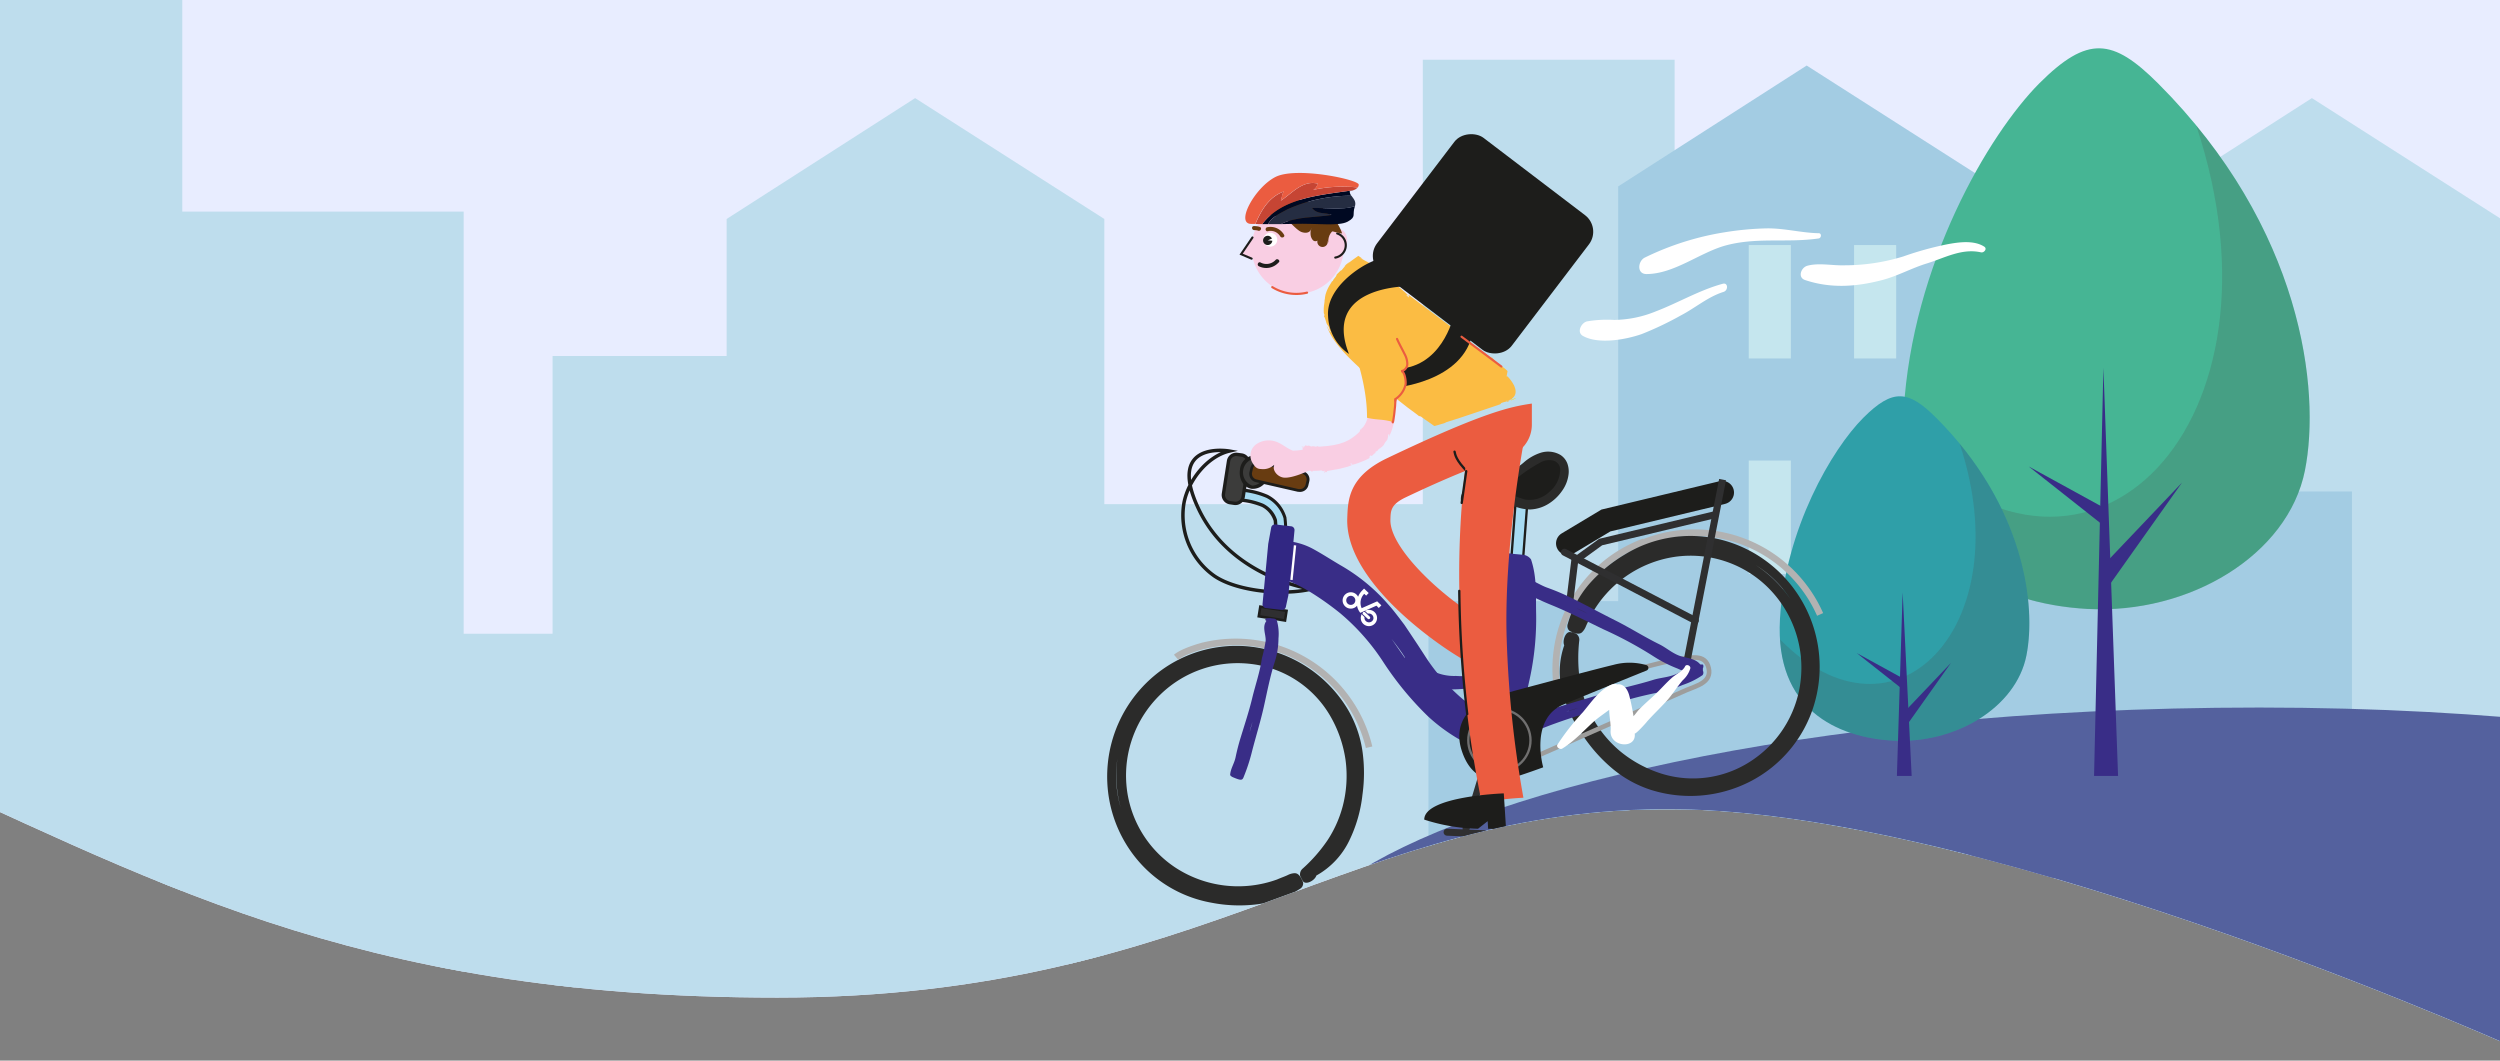 <svg xmlns="http://www.w3.org/2000/svg" xmlns:xlink="http://www.w3.org/1999/xlink" viewBox="0 0 660 280"><rect x="0" y="0" width="660" height="280" fill="#808080" stroke="none"/><defs><style>.cls-1,.cls-17,.cls-21,.cls-22,.cls-23,.cls-24,.cls-26,.cls-32,.cls-33,.cls-34,.cls-38{fill:none;}.cls-2{isolation:isolate;}.cls-3{clip-path:url(#clip-path);}.cls-4{fill:#e8edff;}.cls-5{clip-path:url(#clip-path-2);}.cls-6{fill:#bedded;}.cls-7{fill:url(#linear-gradient);}.cls-8{fill:url(#linear-gradient-2);}.cls-9{fill:url(#linear-gradient-3);}.cls-10{fill:#c5e6ee;}.cls-11{fill:#54619e;}.cls-12{fill:#46b594;}.cls-13{fill:#494949;opacity:0.2;mix-blend-mode:darken;}.cls-14{fill:#392d87;}.cls-15{fill:#2f9fa8;}.cls-16{fill:#fff;}.cls-17,.cls-24{stroke:#2f2f30;stroke-width:1.85px;}.cls-17,.cls-22,.cls-25,.cls-32,.cls-33,.cls-38,.cls-39{stroke-linecap:round;}.cls-17,.cls-19,.cls-21,.cls-22,.cls-23,.cls-24,.cls-25,.cls-26,.cls-32,.cls-33,.cls-34,.cls-38,.cls-39{stroke-miterlimit:10;}.cls-18{fill:#eb5c40;}.cls-19,.cls-27{fill:#a7dbf2;}.cls-19,.cls-22,.cls-25,.cls-26,.cls-33,.cls-39{stroke:#1d1d1b;}.cls-19,.cls-32,.cls-33,.cls-34{stroke-width:0.62px;}.cls-20{fill:#2b2b2a;}.cls-21{stroke:#b2b2b2;stroke-width:1.75px;}.cls-22{stroke-width:6.16px;}.cls-23{stroke:#9d9d9c;stroke-width:1.23px;}.cls-25{fill:#2f2f30;stroke-width:0.69px;}.cls-26{stroke-width:0.92px;}.cls-28{fill:#1d1d1b;}.cls-29{fill:#312783;}.cls-30{fill:#3c3c3b;}.cls-31{fill:#683c11;}.cls-32{stroke:#706f6f;}.cls-34{stroke:#fff;}.cls-35{fill:#fbbc43;}.cls-36{fill:#ffde00;}.cls-37,.cls-39{fill:#f9cee3;}.cls-38{stroke:#eb5c40;}.cls-38,.cls-39{stroke-width:0.57px;}.cls-40{fill:#252d42;}.cls-41{fill:#000922;}.cls-42{fill:#c64534;}</style><clipPath id="clip-path"><rect class="cls-1" x="-0.29" y="-0.65" width="660.38" height="433.16"/></clipPath><clipPath id="clip-path-2"><path class="cls-1" d="M-31.44,200.12c70.16,31,123.13,63.24,236.64,63.24s152-50.67,237.32-49.73,226.32,65.12,226.32,65.12V-23.44L-31.44-9Z"/></clipPath><linearGradient id="linear-gradient" x1="523.39" y1="177.57" x2="619.04" y2="177.57" gradientTransform="translate(1144.3 355.15) rotate(-180)" gradientUnits="userSpaceOnUse"><stop offset="0" stop-color="#a3cce3"/><stop offset="1" stop-color="#a3cce3"/></linearGradient><linearGradient id="linear-gradient-2" x1="375.24" y1="192.05" x2="441.93" y2="192.05" gradientTransform="translate(819.05 384.1) rotate(-180)" xlink:href="#linear-gradient"/><linearGradient id="linear-gradient-3" x1="425.32" y1="121.35" x2="525.03" y2="121.35" gradientTransform="translate(1.88)" xlink:href="#linear-gradient"/></defs><title>nos_offres</title><g class="cls-2"><g id="Nos_offres_1" data-name="Nos offres 1"><g id="video-5" data-name="video"><g class="cls-3"><path class="cls-4" d="M-31.44,200.12c70.16,31,123.13,63.24,236.64,63.24s152-50.67,237.32-49.73,226.32,65.12,226.32,65.12V-23.44L-31.44-9Z"/><g class="cls-5"><polygon class="cls-6" points="48.12 311.98 -28.13 311.98 -28.13 -63.06 48.12 -22.36 48.12 311.98"/><rect class="cls-6" x="41.28" y="55.85" width="81.14" height="256.13" transform="translate(163.69 367.84) rotate(-180)"/><rect class="cls-6" x="114.6" y="167.3" width="37.15" height="144.68" transform="translate(266.34 479.28) rotate(-180)"/><rect class="cls-6" x="145.88" y="93.98" width="46.92" height="218" transform="translate(338.68 405.96) rotate(-180)"/><polygon class="cls-6" points="291.54 311.98 191.83 311.98 191.83 57.81 241.59 25.9 291.54 57.81 291.54 311.98"/><rect class="cls-6" x="483.34" y="167.3" width="37.15" height="144.68" transform="translate(1003.84 479.28) rotate(-180)"/><rect class="cls-6" x="514.63" y="93.98" width="46.92" height="218" transform="translate(1076.18 405.96) rotate(-180)"/><polygon class="cls-6" points="660.29 311.98 560.57 311.98 560.57 57.81 610.34 25.9 660.29 57.81 660.29 311.98"/><rect class="cls-6" x="281.77" y="133.08" width="103.63" height="178.9" transform="translate(667.16 445.07) rotate(-180)"/><rect class="cls-6" x="375.61" y="15.77" width="66.48" height="296.21" transform="translate(817.71 327.75) rotate(-180)"/><rect class="cls-6" x="435.25" y="106.69" width="55.72" height="205.3" transform="translate(926.22 418.67) rotate(-180)"/><rect class="cls-7" x="525.27" y="129.75" width="95.65" height="95.65" transform="translate(1146.19 355.15) rotate(180)"/><rect class="cls-8" x="377.12" y="158.7" width="66.7" height="66.7" transform="translate(820.93 384.1) rotate(180)"/><polygon class="cls-9" points="526.91 225.4 427.2 225.4 427.2 49.21 476.96 17.3 526.91 49.21 526.91 225.4"/><rect class="cls-10" x="461.67" y="64.7" width="11.12" height="29.94"/><rect class="cls-10" x="489.47" y="64.7" width="11.12" height="29.94"/><rect class="cls-10" x="461.67" y="121.58" width="11.12" height="29.94"/><rect class="cls-10" x="489.47" y="121.58" width="11.12" height="29.94"/><rect class="cls-11" x="378.55" y="225.58" width="345.32" height="74.29"/><path class="cls-11" d="M356.23,231.7H836.72c-36-18.75-117.13-44.91-240.24-44.91S387.7,210.23,356.23,231.7Z"/><path class="cls-12" d="M569.71,22c38.16,38.16,43,81.09,38.79,102.2-4.48,22.38-30.59,38-57.44,36.55-23.84-1.32-50.73-13.43-48.49-52.22S525,35.46,538.38,22C551.15,9.26,557.77,10.1,569.71,22Z"/><path class="cls-13" d="M579.81,33.15c28.9,35.1,32.5,72,28.69,91.08-4.48,22.38-30.59,38-57.44,36.55-21.95-1.22-46.47-11.6-48.47-43.52C551.93,167.48,606,111.81,579.81,33.15Z"/><polygon class="cls-14" points="555.3 97.09 559.17 204.84 552.83 204.84 555.3 97.09"/><polygon class="cls-14" points="576.07 127.38 556.35 155.19 555.65 148.86 576.07 127.38"/><polygon class="cls-14" points="555.65 134.16 555.65 139 535.58 123.15 555.65 134.16"/><path class="cls-15" d="M511.15,110.3c23.44,23.44,26.42,49.8,23.82,62.77-2.75,13.75-18.78,23.37-35.28,22.45-14.64-.81-31.15-8.25-29.78-32.07s13.75-44.9,22-53.15C499.75,102.46,503.82,103,511.15,110.3Z"/><path class="cls-13" d="M517.35,117.13c17.75,21.56,20,44.22,17.62,55.94-2.75,13.75-18.78,23.37-35.28,22.45-13.48-.75-28.54-7.12-29.77-26.73C500.23,199.64,533.44,165.44,517.35,117.13Z"/><polygon class="cls-14" points="502.3 156.4 504.68 204.84 500.78 204.84 502.3 156.4"/><polygon class="cls-14" points="515.06 175 502.94 192.09 502.51 188.2 515.06 175"/><polygon class="cls-14" points="502.51 179.17 502.51 182.14 490.18 172.41 502.51 179.17"/><g id="Calque_2" data-name="Calque 2"><g id="textes"><path class="cls-16" d="M477.17,70.15c3.05-.82,6.58,0,9.74-.11a52.82,52.82,0,0,0,15.54-2.33,86,86,0,0,1,11.68-3.23c3-.56,7-1.12,9.72.64.85.55-.06,1.68-.87,1.5-5-1.13-9.52,1.43-14.16,2.89-4.1,1.23-7.78,3.34-11.93,4.43-6.94,1.8-13.56,2.25-20.32,0C474.5,73.29,475.45,70.6,477.17,70.15Z"/><path class="cls-16" d="M434.23,68a74.74,74.74,0,0,1,21.28-6.71,79.67,79.67,0,0,1,10.91-1c4.67-.06,9.11,1.19,13.71,1.28.86,0,.72,1.27,0,1.38-8.51,1.24-16.61-.46-25.07,2-6.63,2-13.24,7.36-20.34,7.4C432.05,72.4,432.36,68.93,434.23,68Z"/><path class="cls-16" d="M419,84.84a31.79,31.79,0,0,1,7.16-.38,29.73,29.73,0,0,0,10.93-2.24c5.87-2.23,11.57-5.64,17.71-7.3,1.44-.41,1.51,1.74.22,2.14-4.13,1.29-7.48,4.25-11.29,6.22a85.68,85.68,0,0,1-10.33,4.92c-4.31,1.5-11.44,2.77-15.52.48C416.15,87.7,417.48,85.17,419,84.84Z"/><line class="cls-17" x1="392.22" y1="220.13" x2="382.03" y2="219.7"/><path class="cls-18" d="M385.86,173.87l5.66-10-2.79,5,2.83-5c-11-6.25-24.77-19.31-24.49-26.69.08-2.21-.05-3.94,4.05-5.89,14.19-6.74,22.19-9.57,26.76-10.75a8.73,8.73,0,0,0,6.53-8.44v-5.56c-5.55.83-12.45,2.14-38.16,14.4-10.29,4.89-10.39,11.12-10.57,15.81C355,153.76,380.34,170.71,385.86,173.87Z"/><polygon class="cls-19" points="398.57 194.31 403.25 132.18 400.17 131.87 395.48 193.99 398.57 194.31"/><path class="cls-20" d="M340,231a4.41,4.41,0,0,1,1.78-.48c.94,0,1.55.74,2.24,2.45a1.69,1.69,0,0,1-.85,1.7,27.58,27.58,0,0,1-11.29,4.07,38.26,38.26,0,0,1-12.08-.43,33.17,33.17,0,0,1-21.31-13.63,34.22,34.22,0,0,1-5.53-12.92,34.68,34.68,0,0,1,15.88-36.32A33.7,33.7,0,0,1,335,171.62a34.6,34.6,0,0,1,20.87,15.75,30.2,30.2,0,0,1,3.82,10.94,41.26,41.26,0,0,1,0,11.48,36.73,36.73,0,0,1-3.49,12.14,21,21,0,0,1-8.68,9.21c-.38,1.32-2.88,2.65-3.59,1.42l-.09-.15a1.42,1.42,0,0,1-.08-.18l-.52-1a2,2,0,0,1,.68-1.93,40.72,40.72,0,0,0,6.51-7.42,30.48,30.48,0,0,0,4-8.86,31.69,31.69,0,0,0,.78-12.49A32.3,32.3,0,0,0,351,188.7a27.9,27.9,0,0,0-20.78-13.42,29.28,29.28,0,0,0-23.8,8,29.75,29.75,0,0,0-9.05,23.83A29.06,29.06,0,0,0,310.24,229a30.25,30.25,0,0,0,26.89,3.19C338.3,231.68,339.27,231.36,340,231Zm-45-30.68a29.73,29.73,0,0,0,.85,12.86,32.26,32.26,0,0,1-.85-12.86Z"/><path class="cls-21" d="M361.44,197.27a36.23,36.23,0,0,0-43.64-26.81h-.05s-5.25,1.36-7.26,3.05"/><path class="cls-21" d="M480.51,162.21a36.21,36.21,0,0,0-47.76-18.49l-.05,0"/><path class="cls-21" d="M434.07,143a35.76,35.76,0,0,0-22.51,41.26"/><path class="cls-20" d="M418.67,165.37a4.36,4.36,0,0,1-1,1.54c-.65.61-1.65.47-3.3-.34a1.7,1.7,0,0,1-.49-1.84,27.77,27.77,0,0,1,5.67-10.56,38.35,38.35,0,0,1,9.3-7.72,33.19,33.19,0,0,1,25-4.09,34.23,34.23,0,0,1,12.73,6,34.68,34.68,0,0,1,12.32,37.76,33.67,33.67,0,0,1-17,20.27,34.64,34.64,0,0,1-26.06,2.14,30.38,30.38,0,0,1-10.14-5.6,41.24,41.24,0,0,1-7.67-8.53A36.93,36.93,0,0,1,412.56,183a21,21,0,0,1,.4-12.64c-.57-1.23.42-3.89,1.74-3.45l.18,0,.18,0,1.08.42a1.9,1.9,0,0,1,.77,1.89,41.42,41.42,0,0,0,.1,9.89,30.62,30.62,0,0,0,2.85,9.29,31.62,31.62,0,0,0,7.74,9.83,32.41,32.41,0,0,0,11,6,27.86,27.86,0,0,0,24.44-3.84,29.27,29.27,0,0,0,12.44-21.85,29.8,29.8,0,0,0-9.13-23.82A29.06,29.06,0,0,0,442.19,147,30.24,30.24,0,0,0,420,162.53C419.48,163.69,419,164.58,418.67,165.37Zm44.84-16.18a32.32,32.32,0,0,1,9.18,9A29.6,29.6,0,0,0,463.51,149.19Z"/><polyline class="cls-22" points="454.7 130.03 423.96 137.41 413.87 143.46"/><path class="cls-23" d="M425.41,178.42s13.86-3.84,17.41-4.3,7.33-1.63,8.26,2.21-3.32,4.74-5.89,5.87L405.5,199.68"/><line class="cls-24" x1="445.46" y1="174.14" x2="454.76" y2="126.62"/><polygon class="cls-25" points="332.32 162.7 339.24 163.81 339.64 161.26 332.73 160.16 332.32 162.7"/><polyline class="cls-17" points="414.4 159 415.73 148.07 422.57 143.1 452.29 135.99"/><path class="cls-26" d="M324.55,119.08s-16.82-3-8.11,15.3,29.74,21.12,29.74,21.12c-7.19,1.76-19.54.69-25.61-3.46a19.6,19.6,0,0,1-8-19.27C313.69,126.85,318.7,120.48,324.55,119.08Z"/><path class="cls-14" d="M336.71,151.15a5.5,5.5,0,0,1-.08-.91l.11-1.37a33.08,33.08,0,0,1,.6-4.21,3.66,3.66,0,0,1,.67-1.3,1.4,1.4,0,0,1,.95-.57,17.75,17.75,0,0,1,8,2.3c2.37,1.31,4.61,2.77,6.87,4.1a48.68,48.68,0,0,1,12.78,10.52c1,1.1,1.89,2.28,2.8,3.45l1.33,1.76,1.23,1.83,2.36,3.55,2.1,3.23a50.83,50.83,0,0,0,9.83,11.12l1.35,1c.45.33.93.62,1.38,1a14.24,14.24,0,0,0,1.36.8l.63.38.13.12a3.72,3.72,0,0,0,.75.49,5.49,5.49,0,0,0,.51.21l.3,0c.1.09.21.12.22,0,.13-.3.24-.6.34-.9a7.93,7.93,0,0,0,.38-2.1c.33-2.66.61-5.33.82-8,.36-4.68,2.15-9.28,2.12-14,0-5-2.92-10.58.34-15.34-1.53-.79-.94-2.38,1.92-2.19l.35.05.37.06,2.31.21a3,3,0,0,1,2.35,1.25c1.56,4.63,1.26,9.25,1.34,13.83a74.62,74.62,0,0,1-1.71,17.82c-.33,1.44-.62,2.89-.9,4.34l-.39,2.18-.15,1.11-.2,1.36-.42,3.7-.13.92a2.92,2.92,0,0,1-.12.83L401,195.3l-.93,2.71c-1.06.18-2.1.25-3.14.33a20.93,20.93,0,0,1-6.63-.93c-1.09-.44-2.49-.9-3.26-1.3s-1.52-.77-2.25-1.18a46.15,46.15,0,0,1-7.79-5.81,83.34,83.34,0,0,1-11.92-14.51,58.29,58.29,0,0,0-11.26-12.71,76.94,76.94,0,0,0-7.24-5.19,46.54,46.54,0,0,0-7.58-3.85C337.63,152.31,336.93,152.16,336.71,151.15Zm35.22,24.13c-.69-1.15-1.29-2.19-2.09-3.32s-1.63-2.22-2.48-3.31l4.62,6.64Z"/><path class="cls-14" d="M371.34,173.21a1.6,1.6,0,0,1,.78-.36c1.1.53,1.53,1.63,2.54,2.25s2,1.2,2.9,1.69a12.77,12.77,0,0,0,6.81,1.66,23.66,23.66,0,0,0,7.54-.7,11.13,11.13,0,0,0,3.19-1c1-.81,1.19-2.45,2.7-2.4-.32-.5,0-.6.82.12l.1.08.1.1.65.57a1.26,1.26,0,0,1,.45.85,6.44,6.44,0,0,1-2.48,3.09,9.29,9.29,0,0,1-4.58,2c-1.64.23-3.26.44-4.83.57s-3.07.26-4.67.27a17,17,0,0,1-4.9-.69,19.7,19.7,0,0,1-4.57-2,16.56,16.56,0,0,1-4-3.43C369.3,175.12,369.2,175,371.34,173.21Zm6.83,6a11.38,11.38,0,0,0,1.89.56Z"/><path class="cls-27" d="M338.46,149.86l.79-7.19a29.05,29.05,0,0,0-.06-6,9.49,9.49,0,0,0-4.76-5.68,21.41,21.41,0,0,0-6.11-1.58l-.42-.06-.36,2.58.42.06a19.84,19.84,0,0,1,5.36,1.37,6.71,6.71,0,0,1,3.3,3.94,26,26,0,0,1,0,5.07l-.71,7.17Z"/><path class="cls-28" d="M328.31,129.86a21.5,21.5,0,0,1,6,1.56,9,9,0,0,1,4.53,5.38,27.52,27.52,0,0,1,.05,5.81l-.74,6.84-1.76-.24.74-6.75a25.92,25.92,0,0,0,0-5.21,7.16,7.16,0,0,0-3.57-4.23,19.76,19.76,0,0,0-5.51-1.4l.25-1.76m-.77-.93-.12.85-.25,1.75-.12.85.85.12a19.25,19.25,0,0,1,5.27,1.33,6.33,6.33,0,0,1,3.08,3.67,26.32,26.32,0,0,1,0,4.78L335.5,149l-.12.85.84.12,1.76.25.84.12.12-.85.75-6.84a27.47,27.47,0,0,0-.08-6.08,9.8,9.8,0,0,0-4.94-5.94,21.79,21.79,0,0,0-6.23-1.63l-.85-.12Z"/><path class="cls-29" d="M339.46,160.25l.69-3.2a.52.52,0,0,0,0-.11L341.75,140a1,1,0,0,0-.87-1.06l-4.21-.49a1,1,0,0,0-1.07.8l-.8,4.4v.08l-1.49,15.73a1,1,0,0,0,.86,1.07l4.24.49A1,1,0,0,0,339.46,160.25Z"/><path class="cls-14" d="M325.4,205.15c-.34-.16-.66-.45-.64-.61.12-1.65,1.08-2.93,1.43-4.6s.77-3.34,1.26-4.95c1.09-3.58,2.29-7.18,3.13-10.67s2.06-6.95,2.56-10.53a39.3,39.3,0,0,0,1-4.67c.05-1.72-1-3.62.2-5.2-.57-.26-.35-.8.72-.73l.27,0,.86.12a1.12,1.12,0,0,1,.88.43,12.93,12.93,0,0,1,.45,4.79,20.67,20.67,0,0,1-.95,6.1c-1.26,3.91-2,7.84-2.9,11.87s-2.15,8-3.17,12a47.35,47.35,0,0,1-2.07,6.37C328,206,327.89,206.22,325.4,205.15Zm4.52-11.91c.26-.89.49-1.79.74-2.67A24.53,24.53,0,0,0,329.92,193.24Z"/><path class="cls-14" d="M402.32,153.36c.19-.34.53-.59.72-.57,1.95.47,3.47,1.65,5.44,2.36a59.92,59.92,0,0,1,5.79,2.42c4.1,2,8.16,4.21,12.13,6.2s7.71,4.38,11.68,6.33c1.74.86,3.16,2.16,5.06,2.93s4.46.64,5.83,2.52c.5-.39,1,0,.56,1v.12l0,.12-.4.77c-.21.39-.58.65-.8.62a20.25,20.25,0,0,1-5.48-1.69,34.58,34.58,0,0,1-6.57-3.38,104.58,104.58,0,0,0-12.9-6.94c-4.48-2.16-8.85-4.4-13.45-6.3-2.48-1-4.92-2.13-7.3-3.34C401.29,155.88,401.06,155.75,402.32,153.36Zm13.8,7.16,3,1.46A31.24,31.24,0,0,0,416.12,160.52Z"/><path class="cls-14" d="M398.64,192.27a1,1,0,0,1,.12-.9c1.73-1,3.76-1.2,5.63-2.06a51.93,51.93,0,0,1,5.88-2.29c4.38-1.41,8.88-2.65,13.23-4s8.73-2.2,13-3.55c1.87-.57,3.8-.63,5.76-1.41s3.72-2.62,6-2.23c.08-.65.79-.69,1.12.33l0,.12,0,.12.25.83a1.08,1.08,0,0,1-.15,1,20.52,20.52,0,0,1-5.2,2.58,34.59,34.59,0,0,1-7.17,2.14,105.48,105.48,0,0,0-14.3,4c-4.79,1.56-9.58,3-14.28,4.8-2.54,1-5.1,1.87-7.7,2.66C399.41,194.86,399.15,194.92,398.64,192.27Zm14.88-4.38,3.23-1A31.18,31.18,0,0,0,413.52,187.89Z"/><path class="cls-30" d="M325.88,132.9a2.08,2.08,0,0,0,2.32-1.73l1.36-8.66a2.06,2.06,0,0,0-1.73-2.35h0l-1.14-.16a2.08,2.08,0,0,0-2.36,1.72L323,130.37a2.07,2.07,0,0,0,1.72,2.36h0Z"/><path class="cls-28" d="M326.6,120.41l1.16.17h0a1.61,1.61,0,0,1,1.34,1.84l-1.35,8.66a1.6,1.6,0,0,1-1.82,1.35l-1.16-.16h0a1.61,1.61,0,0,1-1.34-1.84l1.35-8.66a1.62,1.62,0,0,1,1.82-1.36m-2.7,1.22-1.35,8.66a2.51,2.51,0,0,0,2.1,2.86l1.17.17a2.52,2.52,0,0,0,2.82-2.1l1.35-8.66a2.52,2.52,0,0,0-2.09-2.87l-1.17-.16A2.52,2.52,0,0,0,323.9,121.63Z"/><path class="cls-30" d="M330.53,128.67a3.77,3.77,0,0,0,3.9-3.62,4.52,4.52,0,0,0-.54-3,3.07,3.07,0,0,0-2.21-1.55,3.76,3.76,0,0,0-3.9,3.61,4.56,4.56,0,0,0,.54,3A3.09,3.09,0,0,0,330.53,128.67Z"/><path class="cls-28" d="M331.61,121h0a3.72,3.72,0,0,1-1,7.21h0a3.72,3.72,0,0,1,1-7.21m.12-.83h-.06a4.14,4.14,0,0,0-4.33,3.91,5,5,0,0,0,.6,3.23,3.51,3.51,0,0,0,2.53,1.74h.07a4.13,4.13,0,0,0,4.32-3.93,5,5,0,0,0-.6-3.22,3.48,3.48,0,0,0-2.53-1.75h0Z"/><path class="cls-31" d="M342.91,129.52a1.9,1.9,0,0,0,2.11-1.46l.25-1.06a1.89,1.89,0,0,0-1.38-2.3h-.06l-11.14-2.55-.13,0a1.88,1.88,0,0,0-2.11,1.45l-.25,1.06a1.91,1.91,0,0,0,1.42,2.26l11.14,2.55Z"/><path class="cls-28" d="M332.54,122.53l.12,0,11.13,2.55a1.53,1.53,0,0,1,1.13,1.82l-.25,1.07a1.53,1.53,0,0,1-1.7,1.14l-.17,0-11.12-2.55a1.53,1.53,0,0,1-1.13-1.82l.24-1.07a1.54,1.54,0,0,1,1.71-1.14m.1-.7a2.27,2.27,0,0,0-2.5,1.72l-.24,1.06h0a2.24,2.24,0,0,0,1.7,2.68l11.12,2.55.19,0a2.26,2.26,0,0,0,2.54-1.73l.25-1.06h0A2.24,2.24,0,0,0,344,124.4l-11.13-2.55-.19,0Z"/><path class="cls-28" d="M392.2,127.67c2.66-.76,5.54-.89,8-2.18,2-1.11,3.52-2.77,5.42-3.93s4.58-1.63,6.24-.16,1.49,4.5.36,6.61a11,11,0,0,1-1.93,2.61,9,9,0,0,1-7.84,2.82c-2.26-.4-4.31-1.86-6.6-1.83-2,0-7.12,3.29-8.64,1S390.6,128.13,392.2,127.67Z"/><path class="cls-20" d="M392.34,128.33a.67.67,0,0,1-.25.66,31.44,31.44,0,0,0-2.81,1.62,3.39,3.39,0,0,0-.93.88c-.18.27-.19.37-.06.39l.53.08a5.74,5.74,0,0,0,1.43-.27c1.09-.33,2.23-.82,3.54-1.26a8.54,8.54,0,0,1,1.2-.33,4.27,4.27,0,0,1,.79-.1l.68,0a9.55,9.55,0,0,1,2.42.55,33.25,33.25,0,0,0,3.74,1.33,7.52,7.52,0,0,0,6.44-2.06,7.75,7.75,0,0,0,2.84-6,2.53,2.53,0,0,0-1.64-2.17,4.65,4.65,0,0,0-3.28.28,40.81,40.81,0,0,0-5.87,3.79,12.81,12.81,0,0,1-7.59,2.5.65.65,0,0,1-1.21-.17v-.17l-.13-.56a.73.73,0,0,1,.39-.74c2.2-1,4.58-1.29,6.36-2.19a18.9,18.9,0,0,0,3.36-2.31,12.55,12.55,0,0,1,4.3-2.5,6.51,6.51,0,0,1,5.38.53,4.66,4.66,0,0,1,1.81,2.25,6.26,6.26,0,0,1,.34,2.68,9.36,9.36,0,0,1-1.79,4.63,12,12,0,0,1-3.53,3.34,9.91,9.91,0,0,1-4.78,1.49,11.5,11.5,0,0,1-4.79-1.1,7.16,7.16,0,0,0-3.86-.74c-1.31.33-2.7,1-4.25,1.51a6.78,6.78,0,0,1-3,.36,3,3,0,0,1-1.74-1,2.77,2.77,0,0,1-.72-1.94,3.24,3.24,0,0,1,.67-1.82,6.3,6.3,0,0,1,1.09-1.1,11.58,11.58,0,0,1,2.35-1.4C391.61,126.52,392,126.51,392.34,128.33Zm5.57,3.21c1.37.38,2.56,1,3.89,1.35C400.52,132.55,399.27,131.94,397.91,131.54Z"/><line class="cls-17" x1="447.56" y1="163.82" x2="413.01" y2="145.79"/><path class="cls-28" d="M434.74,177a.76.76,0,0,0,.37-1,.77.77,0,0,0-.43-.4,16,16,0,0,0-8.68-.09c-6.68,1.6-32.87,8.66-32.87,8.66s-10.49,3.69-7.26,13.91,11.52,7.83,14.24,7,7.3-2.51,7.3-2.51-3.73-12.88,5.44-16.62C420.09,182.92,430.65,178.65,434.74,177Z"/><line class="cls-17" x1="394.03" y1="195.48" x2="387.04" y2="218.76"/><circle class="cls-32" cx="395.84" cy="195.45" r="8.21"/><path class="cls-16" d="M357.46,159.34h0a1.2,1.2,0,1,1,0-1.69A1.2,1.2,0,0,1,357.45,159.35Zm.64-2.39a2.16,2.16,0,1,0,.06,3.07,2.16,2.16,0,0,0-.06-3.07Z"/><path class="cls-16" d="M359.11,161.79l4.27-1.89.62.61.68-.7-1.1-1.06-4.1,1.81a3.4,3.4,0,0,1,.68-3.79l.5.48.68-.69-1.23-1.18-.34.36a4.77,4.77,0,0,0-1.54,3.95,3.92,3.92,0,0,0,.65,1.77Z"/><path class="cls-16" d="M359.68,162.38l.55.54a1.2,1.2,0,0,0,2.34.51,1.21,1.21,0,0,0-.91-1.43,1.27,1.27,0,0,0-.55,0l-.55-.53a.54.54,0,0,0-.29-.15,2.15,2.15,0,1,1-.75.78A.74.74,0,0,0,359.68,162.38Z"/><path class="cls-16" d="M359.84,162.21l1.23,1.14a.38.38,0,0,0,.55,0,.39.39,0,0,0,0-.55l-1.23-1.14a.38.38,0,0,0-.55,0A.39.39,0,0,0,359.84,162.21Z"/><path class="cls-33" d="M384,119.25c.17.72.28,2.23,3.58,5.48"/><line class="cls-34" x1="341.89" y1="143.97" x2="340.95" y2="153.1"/><path class="cls-18" d="M402.37,116.14s-5.46,28.74-4.59,52.93a285.25,285.25,0,0,0,4.4,41.53,75.83,75.83,0,0,0-11,1.35c-1.64-8-2.92-15.9-3.81-23.39a299.34,299.34,0,0,1-2.1-32.51,241.12,241.12,0,0,1,2-35.83Z"/><path class="cls-33" d="M387.08,124.39l-1.19,8.38"/><path class="cls-35" d="M399.77,101.91l-20.35,6.41S358.2,94.06,354.27,85.7s4.63-14.1,4.63-14.1Z"/><path class="cls-36" d="M400.29,105.05a5.77,5.77,0,0,1-1.49.69A4.82,4.82,0,0,1,400.29,105.05Z"/><path class="cls-36" d="M397.2,104.61l-.4-.3Z"/><path class="cls-35" d="M368.42,105.07l0-.28c-1.18-.91-.52-.07-1.58-.93-.2-.62-1.83-1.4-2.08-1.86,0,0-.54-.4-.59-.28,0-.28-.51-.48-.8-.79-.09-.14.12,0,.26,0l-.71-.68c-.34-.2-.49-.17-.19.11a83.37,83.37,0,0,1-6.56-5.9,36.06,36.06,0,0,1-3.78-4.41c-.27-.37-.52-.74-.75-1.12l-.32-.53-.29-.56a10.45,10.45,0,0,1-.44-1c-.12-.3-.23-.54-.3-.77.29.39.64,1.48,1.07,1.68a9.79,9.79,0,0,1-.66-1.65,2.18,2.18,0,0,1-.6-1.12c-.09-.28-.17-.57-.27-.82a2.46,2.46,0,0,0-.31-.68l.16-.31-.19-.49a12.05,12.05,0,0,1,.05-2.08l.08-.55.06-.47c0-.21,0-.43.09-.64,0-.38.09-.75.16-1.13a10,10,0,0,1,1-2.35c.35-.58.65-1,.9-1.53-.09.14-.21.6.1.17-.11-.18.86-1.1.88-1.39s.49-.61.76-.91.75-.68.55-.31c.16-.39,1.73-2,.73-1.13a9.66,9.66,0,0,1,1.5-1.28c-.24.22-.46.42-.69.66.93-.8,1.68-1.29,2.35-1.78l.49-.35.05-.08h0l.25.15c.32.2.64.43.94.66l-.73-.31c.59.35,1.13.67,1.58.9.22.11.44.23.62.34a1.94,1.94,0,0,0,.5.2,9.76,9.76,0,0,0-1.26-.93,10.21,10.21,0,0,1,1.4,1l1.25.93.29.22.15.13.28.25.6.53-.33-.23c1,1,6.83,5.61,7.7,6.65l-.6-.21.8.79c-.12,0-.08-.8-.2-.82,1.92,1.46,11.89,9,13.74,10.28.78.46.3-.13.32-.16.83.7.25.44,1,1,.22.13,0-.15-.06-.26.31.26.66.43.64.52-.46-.25-.42.07-.68.06l1,.69,0-.15a4.78,4.78,0,0,0,1.3,1.35c1.63,1.13,3.32,2.44,4.93,3.6,0-.09-.28-.37-.58-.66a5.6,5.6,0,0,0,.76.51c-.48-.17.61.57.27.41,1,1.15,2.66,2,3.56,3-.05.32-1.05,6-1.28,6.33a7.21,7.21,0,0,0,.76.51,3.73,3.73,0,0,1-1.09-.71l0-.2c-.73-.64-.26,0-1-.6-.14.1.53.64,1.14,1.1-.56-.38-1.18-.69-1.25-1-.55-.33,0,.21-.72-.2a8.22,8.22,0,0,0-1.47-1.22h0c-1.28-.76-1.74-1.64-3-2.31l.09.14c-.46-.22-1.17-.9-1.95-1.36.23.13.48.16,0-.18-.9-.53-1.4-1-2.07-1.37l-.49-.56c-2.76-2.2-14-10.82-16.93-13l.1.11-8.92-6.72-.62-.48-.1-.09-.18-.14-.09,0H359l-.19.13-.17.14h0l-.1.1-.16.19c-.12.14-.22.27-.32.4a11.15,11.15,0,0,0-1,1.48,16.85,16.85,0,0,0-.45,2c.05-.33-.13-.25-.17,0l-.14,1s-.14.06,0,1a5.2,5.2,0,0,0,.25,1.12,8.1,8.1,0,0,0,.7,1.49,22.55,22.55,0,0,0,3,3.86,61.59,61.59,0,0,0,6.52,5.88c1,1.16,2.57,2.23,3.7,3.3l-.08-.13c.59.53,2.72,2.15,4.91,3.74l3.15,2.28,1.13.78.17.15h0a.85.85,0,0,0,.17.16.13.13,0,0,0,.13-.09,1.09,1.09,0,0,1,.22-.26c-.29.36,1.18.06,1.69-.08h0c.79-.21,2.62-.53,3.9-.91l-.09-.12c1.11-.19,3.12-.95,3.88-1.12a63.61,63.61,0,0,1,6.7-2.27l1.4-.87.23,0s3.95,3.9,1.13,5.89l.09.13-.62.17c-.71.31-1.11.25-1,.38l1-.33c-.73.27-.19.18.12.16a8.58,8.58,0,0,0-.83.35c-.16,0,.08-.09.19-.16a6.56,6.56,0,0,0-1.44.34c-.76.25,0,.23-.85.53l-6.93,2.34-3.44,1.15-1.75.56-2.12.67c-.2.13,0,0,.31,0l-2,.6-1,.29-.11,0h-.1l-.22-.14L378,112l-1.63-1.13-.77-.55-.41-.31a1.47,1.47,0,0,0-.62-.17c.12,0-1.41-1.1-3-2.28l-2.16-1.7Z"/><path class="cls-37" d="M338.83,126.08c-1.61-.23-3.1-2-2.38-3.44a4.22,4.22,0,0,1-3.54,1.18c-1.2,0-1.7-.71-2.31-1.72a3.67,3.67,0,0,1,1.17-4.9,5.81,5.81,0,0,1,5.69-.36c1.3.6,2.46,1.61,3.86,2.13,0,0,3.16,0,3.91-.84a30.62,30.62,0,0,1,1.45,5.57S341.45,126.42,338.83,126.08Z"/><path class="cls-28" d="M392.75,216.79l-2.55,2A49.11,49.11,0,0,1,376,216.38c0-6.2,21-6.93,21-6.93l.6,9.41-4.74-.06Z"/><path class="cls-33" d="M387.35,188.51a299.34,299.34,0,0,1-2.1-32.51"/><path class="cls-37" d="M330.76,68.22a12.24,12.24,0,0,0,5.36,7.53,11.65,11.65,0,0,0,9,1.51,12.15,12.15,0,1,0-14.41-9.36Z"/><path class="cls-38" d="M335.88,75.8a12.12,12.12,0,0,0,9.18,1.46"/><circle class="cls-16" cx="335.37" cy="63.28" r="1.83"/><path class="cls-28" d="M334.68,63.46l1.11-.48a1.22,1.22,0,1,0,.1.57Z"/><path class="cls-28" d="M337.55,69.29a4.37,4.37,0,0,1-5.21,1c-.61-.3-.19-1.29.43-1a3.29,3.29,0,0,0,4-.68c.46-.5,1.3.18.84.66Z"/><path class="cls-31" d="M346,61.09a1.27,1.27,0,0,1,.41-.93,1.9,1.9,0,0,1,1.43-.28,21.83,21.83,0,0,1,3.7.52c1.35.3,2.73.39,3,1.75-1.36-.19-1.06.25-1.55,1.17a1.77,1.77,0,0,1-1.24,1,1.07,1.07,0,0,1-1.27-.83h0a1.37,1.37,0,0,1-2.66.68,1.27,1.27,0,0,1,0-.67.92.92,0,0,1-1.28-.18A2.55,2.55,0,0,1,346,62,4.34,4.34,0,0,1,346,61.09Z"/><ellipse class="cls-37" cx="352.77" cy="64.69" rx="3.19" ry="2.49" transform="matrix(0.08, -1, 1, 0.08, 260.25, 411.2)"/><polygon class="cls-37" points="330.65 62.7 327.66 67.1 330.43 68.28 332.79 66.04 330.65 62.7"/><polyline class="cls-39" points="330.43 68.28 327.66 67.1 330.65 62.7"/><path class="cls-39" d="M352.52,68a3.29,3.29,0,0,0,.51-6.37"/><path class="cls-37" d="M365.45,93.87c.22,0,.31.32.42.54A.85.85,0,0,1,365.45,93.87Z"/><polygon class="cls-37" points="365.87 94.43 365.87 94.43 365.87 94.41 365.87 94.43"/><path class="cls-37" d="M368.4,105.48l-.27,0c0,.57.31.16.25.7-.38.19,0,.89-.15,1.07,0,0,0,.25.14.26-.2.07,0,.27-.06.44s0,0-.12-.1,0,.25-.06.38a.11.11,0,1,0,.21,0,18.69,18.69,0,0,1-.42,3.49,13.1,13.1,0,0,1-1.22,3.55c-.08-.2.17-.49,0-.72-.25.23-.14.44-.33.49.28.27-.19.66,0,1l-.23,0,0,.19c-.9,1.1-.22.24-.86,1.27-.45.58-.88.67-1,1,0,0,0-.26-.12-.14.12.14-.43.27-.35.46-.14.12-.52.57-.56.24,0,.15-.29.57-.06.41-.11.14-.2.29-.33.33l.11-.21c-.44.38-.58.73-1,.8l0-.23c-.28.21-.51.39-.45.67l.33-.17a3.23,3.23,0,0,1-1.23.71h.15c-.61.23-3.43,1.49-4,1.29l.15-.27h-.47s.43.51.44.43c-.22.08-.69.26-1.27.44l-2,.51-3.18.57c-.32.13,0,.31-.05.34-.4-.06-.19-.18-.55-.08-.09,0,0,.13.08.16-.15,0-.28.07-.3,0a.91.91,0,0,1,.15-.48l-.43.06,0,.14c-.1,0-.28-.37-.72-.27-.72.1-1.51.07-2.22.12,0,.08.16.13.32.18a.39.39,0,0,0-.34.07c.17-.17-.32,0-.17-.17-.53-.36-1.22-.06-1.67-.33-.06-.33-.71-5.66-.65-6.09a.57.57,0,0,0-.29,0c0-.1.28-.13.41-.07l0,.21c.3,0,0-.14.37-.1,0-.18-.24-.22-.48-.24.21,0,.44-.13.51.07.2-.07,0-.2.23-.27s.38.23.6.08h0c.48-.16.73.32,1.16.17h0c.15-.1.45.06.72-.09-.07,0-.14.16,0,.17a1.47,1.47,0,0,0,.75-.16l.23.16a10.91,10.91,0,0,0,1.29-.09,16.6,16.6,0,0,0,1.85-.2,13.75,13.75,0,0,0,1.77-.33,5.8,5.8,0,0,0,1.15-.33h0a7,7,0,0,0,1.25-.48l.7-.34.67-.42a13.57,13.57,0,0,0,2.16-1.77,2.85,2.85,0,0,1,.29-.71c0,.15.12.17.17,0,.33-.62.12,0,.54-.58a6.88,6.88,0,0,0,1.11-2.41,9.68,9.68,0,0,0,.26-2.57c.31-.42.14-1,.3-1.45h0a27.73,27.73,0,0,0-.3-3.85h0c.07-.53-.18-.41-.32-.79.27,0,.35-.45.35-.62h0a8,8,0,0,0,.07-1.29l-.13,0a3.67,3.67,0,0,0-.2-1.27,7.55,7.55,0,0,1-.75-2.12l-.57-.31v-.09s1.16-.61,2.46-1.2,2.79-1.14,3.53-.71l.14-.07.06.25c.16.26,0,.44.18.37l-.14-.36c.13.26.15,0,.19-.09a1.49,1.49,0,0,0,.18.3c0,.09-.06,0-.12,0s-.06.42.06.57.24,0,.36.28a25.73,25.73,0,0,1,1.31,5.41c.06,0,0,0,0-.09,0,.58.11,1.08.12,1.59a.49.49,0,0,0,.25.2S368.43,105.41,368.4,105.48Z"/><path class="cls-28" d="M383.72,83.51s-3.1,14.3-15.93,13.85l-.13,5.06s18.93-1.35,21.2-15Z"/><path class="cls-35" d="M354.39,83.84s10.49,1.69,13.36.62a8.44,8.44,0,0,1,.3,2.23,5.74,5.74,0,0,0,.21,1.17,12.17,12.17,0,0,0,.6,1.66c.59,1.37,1.38,2.72,2,4a5.74,5.74,0,0,1,.71,2.62,1.93,1.93,0,0,1-1.66,1.9c.92-.09,1.31,2.43,1.21,3.44a6.29,6.29,0,0,1-2.68,3.91c0,1.73-.69,7.14-.76,6-2.95-.83-3.8-.41-6.79-1.1C361,97,353,82.11,354.39,83.84Z"/><path class="cls-38" d="M368.41,105.4c0,1.72-.69,7.14-.75,5.95"/><path class="cls-38" d="M368.82,89.48c.6,1.38,1.38,2.73,2,4a5.59,5.59,0,0,1,.71,2.62,1.94,1.94,0,0,1-1.65,1.9c.91-.09,1.31,2.42,1.2,3.44a6.27,6.27,0,0,1-2.67,3.91l-.07.44"/><line class="cls-38" x1="396.36" y1="96.77" x2="385.84" y2="88.89"/><path class="cls-31" d="M338,62.41c.12.21-.12-.16-.15-.22a3.54,3.54,0,0,0-.57-.59,2.92,2.92,0,0,0-2.58-.55c-.67.14-.8-.92-.14-1.06A4.12,4.12,0,0,1,339,62c.33.6-.66,1-1,.4Z"/><path class="cls-31" d="M332.18,60.9a3.7,3.7,0,0,0-1.05-.15c-.68,0-.82-1-.14-1.06a4.9,4.9,0,0,1,1.61.23c.65.22.22,1.18-.43,1Z"/><rect class="cls-28" x="369.18" y="42.02" width="44.67" height="44.67" rx="5.5" transform="translate(103.12 336.86) rotate(-52.71)"/><path class="cls-28" d="M372.78,75.57c-.51-.07-23.9-.48-16.65,17.88a12.68,12.68,0,0,1-5.52-10C350.05,76.18,359,70,363.47,68.57Z"/><path class="cls-16" d="M412.45,197.62c3-1.84,5.4-4.46,8-6.85,1.31-1.21,2.89-2.25,4.38-3.37,0,1.82.5,3.68.37,5.53-.27,4.29,6.7,4.89,6.38.9l0-.21c.21.28,3-2.78,3.22-3.11,1.65-1.86,3.43-3.53,5.08-5.34s2.8-3.77,4.37-5.59a6.84,6.84,0,0,0,2-3.14c.11-.75-1.08-1.21-1.4-.5-.56,1.22-2.52,2.11-3.55,3.07-1.58,1.41-2.92,3-4.44,4.41s-2.77,2.5-4.08,3.82c-.36.36-.91,1.13-1.53,1.86a53.74,53.74,0,0,0-1.09-5.34c-.46-1.87-1.56-3.34-3.23-3.08a1.93,1.93,0,0,0-1.32,0c-3.28,1.27-5.55,4.77-7.75,7.37a62.27,62.27,0,0,0-6.75,8.61C410.87,197.3,411.85,198,412.45,197.62Z"/><path class="cls-31" d="M354.33,61.65c-1.91-5.75-8.12-9.87-14.09-8.6a12,12,0,0,0-3.85,1.53c-.65.4-2,1.6-1.55,2.07s2.83.33,4.17.87c1.13.46,3.27,3.34,4.7,3.77s2.08-.12,2.31-.55c.76-1.46,4.58.08,5.77.33A23.4,23.4,0,0,0,354.33,61.65Z"/><path class="cls-40" d="M339.92,55.26a41.08,41.08,0,0,1,16.86-3.59c.51.78,1.29,1.44.93,2.75-3.38,1.14-7.88.4-11.33.48,1.43,1.81,3.5,1.08,5.13,1.85-4.46.71-9.4.37-13.35,2.42h-3.37C335.74,57.25,338.12,56.21,339.92,55.26Z"/><path class="cls-41" d="M357.33,50.21a5.5,5.5,0,0,1-1,.26,2,2,0,0,0,.41,1.2,41.08,41.08,0,0,0-16.86,3.59c-1.8,1-4.18,2-5.13,3.91l-1.53,0C338.54,52.08,348.8,51.5,357.33,50.21Z"/><path class="cls-41" d="M351.51,56.75c-1.63-.77-3.7,0-5.13-1.85,3.45-.08,7.95.66,11.33-.48l-.06.2c-.71,2.06.52,2.57-1.84,3.88s-8.18.41-14.13.6c-1.25,0-2.43.06-3.52.07C342.11,57.12,347.05,57.46,351.51,56.75Z"/><path class="cls-42" d="M339,50.54c-.57.59-.54,1.75-.87,2.45,2.85-1.8,5.77-5.56,9.84-4.49-.33.7-.66,1.4-1.35,1.65a36.12,36.12,0,0,1,11.83-.65,2.83,2.83,0,0,1-1.13.71c-8.53,1.29-18.79,1.87-24.07,8.94l-1.82,0C333,55.48,335,52,339,50.54Z"/><path class="cls-18" d="M336.7,46.73c5.52-2.82,21.95.68,22,2a1,1,0,0,1-.28.76,36.12,36.12,0,0,0-11.83.65c.69-.25,1-.95,1.35-1.65-4.07-1.07-7,2.69-9.84,4.49.33-.7.3-1.86.87-2.45-4,1.43-6,4.94-7.57,8.58h-.89C325.91,59.35,331.19,49.55,336.7,46.73Z"/></g></g></g></g></g></g></g></svg>